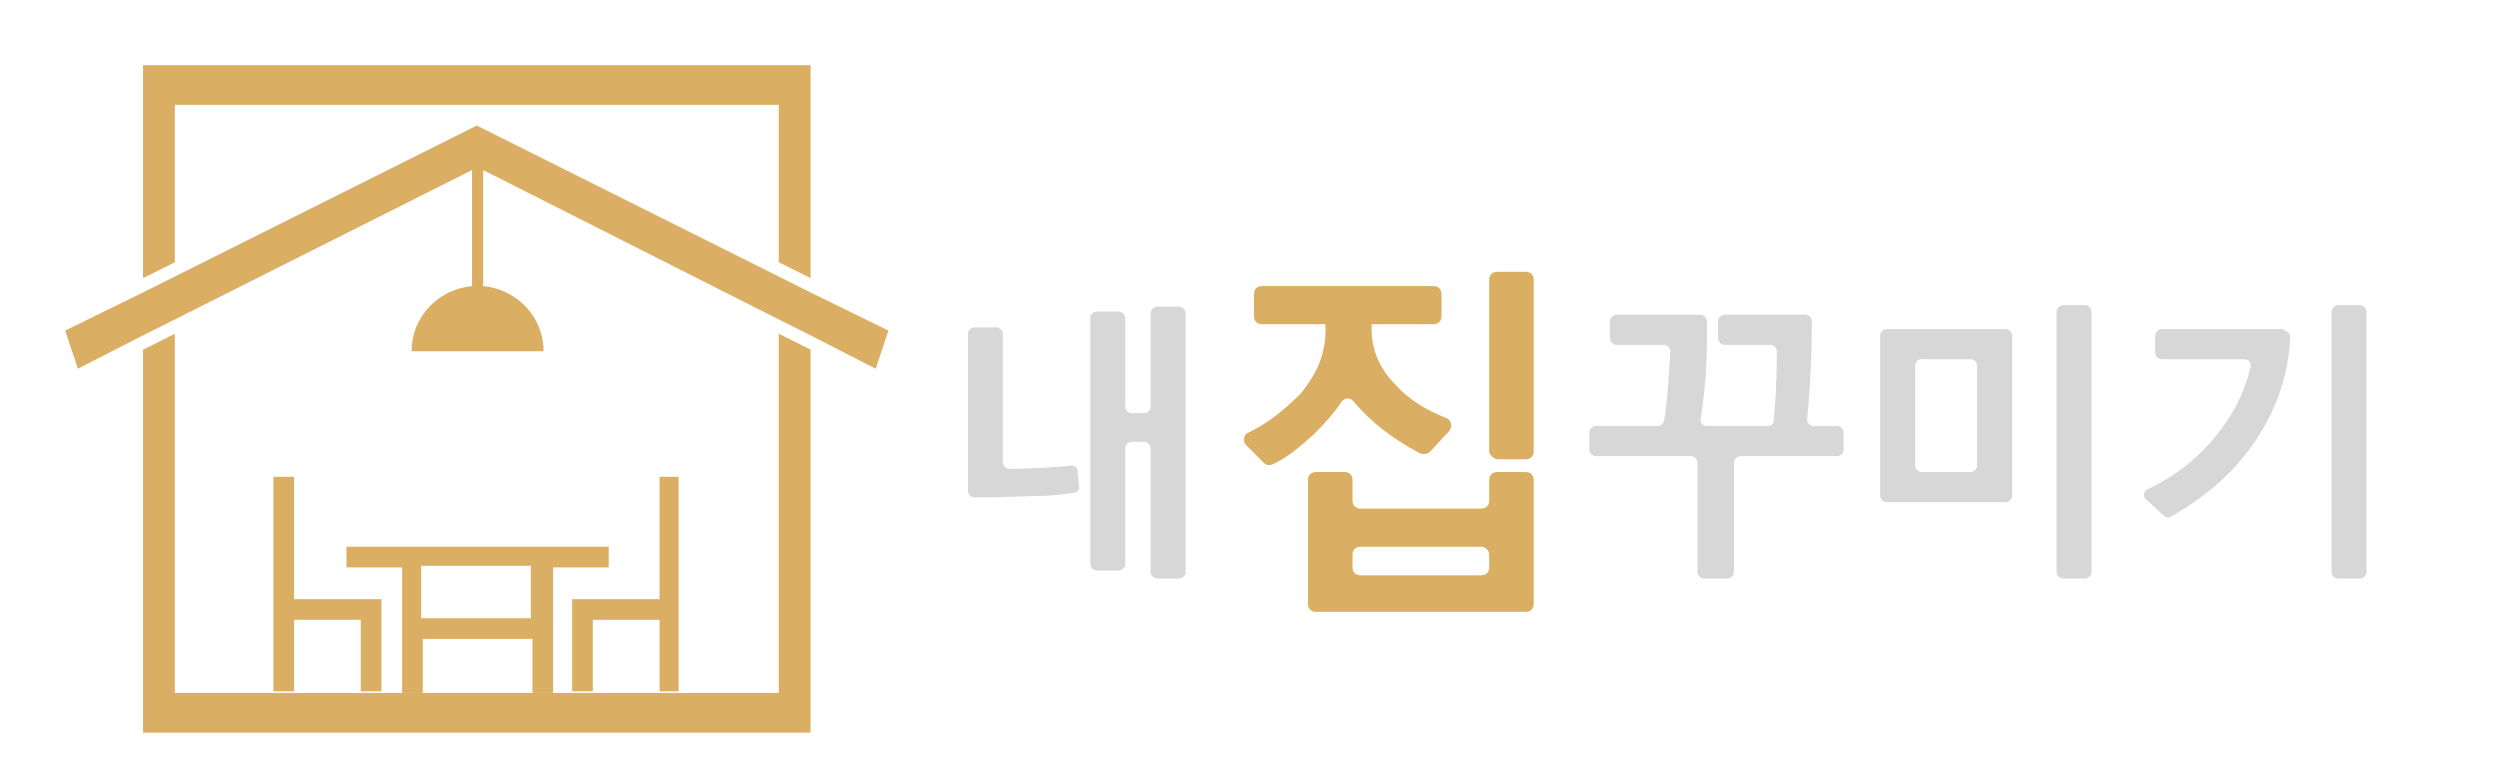 <?xml version="1.0" encoding="utf-8"?>
<!-- Generator: Adobe Illustrator 21.0.0, SVG Export Plug-In . SVG Version: 6.00 Build 0)  -->
<svg version="1.1" id="Layer_1" xmlns="http://www.w3.org/2000/svg" xmlns:xlink="http://www.w3.org/1999/xlink" x="0px" y="0px"
	 viewBox="0 0 157.3 49.3" style="enable-background:new 0 0 157.3 49.3;" xml:space="preserve">
<style type="text/css">
	.st0{fill:#DBAF63;}
	.st1{fill:#D7D7D7;}
</style>
<g>
	<g>
		<polygon class="st0" points="11,6.6 49,6.6 49,16.5 51,17.5 51,4.1 9,4.1 9,17.5 11,16.5 		"/>
		<polygon class="st0" points="49,43.6 11,43.6 11,21 9,22 9,46.1 51,46.1 51,22 49,21 		"/>
		<path class="st0" d="M51,18.4l-2-1L30,7.9l-19,9.5l-2,1l-4.9,2.4L4.5,22l0.4,1.2L9,21.1l2-1l18.7-9.4v7.3
			c-2.1,0.2-3.8,1.9-3.8,4.1h8.3c0-2.2-1.7-3.9-3.8-4.1v-7.3L49,20.1l2,1l4.1,2.1l0.4-1.2l0.4-1.2L51,18.4z"/>
		<polygon class="st0" points="17.2,30 17.2,43.5 18.5,43.5 18.5,39 22.7,39 22.7,43.5 24,43.5 24,37.7 18.5,37.7 18.5,30 		"/>
		<polygon class="st0" points="42.7,43.5 42.7,30 41.5,30 41.5,37.7 36,37.7 36,43.5 37.3,43.5 37.3,39 41.5,39 41.5,43.5 		"/>
		<path class="st0" d="M21.8,35.7h3.5v3.3v0.6v4h1.3v-3.4h6.9v3.4h1.3v-4v-0.6v-3.3h3.5v-1.3H21.8V35.7z M33.4,38.9h-6.9v-3.3h6.9
			V38.9z"/>
	</g>
	<path class="st1" d="M67.9,30.6c0,0.2-0.1,0.4-0.3,0.4c-0.7,0.1-1.4,0.2-2.1,0.2c-0.8,0-2.2,0.1-4.2,0.1c-0.2,0-0.4-0.2-0.4-0.4V21
		c0-0.2,0.2-0.4,0.4-0.4h1.4c0.2,0,0.4,0.2,0.4,0.4v8.1c0,0.2,0.2,0.4,0.4,0.4c1.5,0,2.8-0.1,3.9-0.2c0.2,0,0.4,0.1,0.4,0.3
		L67.9,30.6z M72.4,36v-7.8c0-0.2-0.2-0.4-0.4-0.4h-0.8c-0.2,0-0.4,0.2-0.4,0.4v7.3c0,0.2-0.2,0.4-0.4,0.4H69
		c-0.2,0-0.4-0.2-0.4-0.4V20c0-0.2,0.2-0.4,0.4-0.4h1.4c0.2,0,0.4,0.2,0.4,0.4v5.6c0,0.2,0.2,0.4,0.4,0.4H72c0.2,0,0.4-0.2,0.4-0.4
		v-5.9c0-0.2,0.2-0.4,0.4-0.4h1.4c0.2,0,0.4,0.2,0.4,0.4V36c0,0.2-0.2,0.4-0.4,0.4h-1.4C72.6,36.4,72.4,36.2,72.4,36z"/>
	<path class="st0" d="M89.3,28.5c-1.7-0.9-3.1-2-4.1-3.2c-0.2-0.3-0.6-0.3-0.8,0c-0.4,0.6-1,1.3-1.7,2c-0.9,0.8-1.7,1.5-2.6,1.9
		c-0.2,0.1-0.4,0.1-0.6-0.1L78.4,28c-0.2-0.2-0.2-0.7,0.2-0.8c1.2-0.6,2.2-1.4,3.2-2.4c1.1-1.3,1.6-2.6,1.6-4v-0.4h-4
		c-0.3,0-0.5-0.2-0.5-0.5v-1.4c0-0.3,0.2-0.5,0.5-0.5h10.8c0.3,0,0.5,0.2,0.5,0.5v1.4c0,0.3-0.2,0.5-0.5,0.5h-3.9v0.3
		c0,1.3,0.5,2.5,1.5,3.5c0.8,0.9,1.9,1.6,3.2,2.1c0.3,0.1,0.4,0.5,0.2,0.8L90,28.4C89.8,28.6,89.5,28.6,89.3,28.5z M82.3,38v-7.8
		c0-0.3,0.2-0.5,0.5-0.5h1.8c0.3,0,0.5,0.2,0.5,0.5v1.3c0,0.3,0.2,0.5,0.5,0.5h7.6c0.3,0,0.5-0.2,0.5-0.5v-1.3
		c0-0.3,0.2-0.5,0.5-0.5h1.8c0.3,0,0.5,0.2,0.5,0.5V38c0,0.3-0.2,0.5-0.5,0.5H82.8C82.5,38.5,82.3,38.3,82.3,38z M93.2,34.4h-7.6
		c-0.3,0-0.5,0.2-0.5,0.5v0.8c0,0.3,0.2,0.5,0.5,0.5h7.6c0.3,0,0.5-0.2,0.5-0.5v-0.8C93.7,34.6,93.4,34.4,93.2,34.4z M93.7,28.4
		V17.6c0-0.3,0.2-0.5,0.5-0.5H96c0.3,0,0.5,0.2,0.5,0.5v10.8c0,0.3-0.2,0.5-0.5,0.5h-1.8C93.9,28.8,93.7,28.6,93.7,28.4z"/>
	<g>
		<path class="st1" d="M106.8,36v-6.9c0-0.2-0.2-0.4-0.4-0.4h-6c-0.2,0-0.4-0.2-0.4-0.4v-1.1c0-0.2,0.2-0.4,0.4-0.4h3.9
			c0.2,0,0.3-0.1,0.4-0.3c0.2-1.2,0.3-2.7,0.4-4.4c0-0.2-0.2-0.4-0.4-0.4h-3c-0.2,0-0.4-0.2-0.4-0.4v-1.1c0-0.2,0.2-0.4,0.4-0.4h5.3
			c0.2,0,0.4,0.2,0.4,0.4v1.3c0,1.4-0.1,3-0.4,4.9c0,0.2,0.1,0.4,0.4,0.4h3.8c0.2,0,0.4-0.1,0.4-0.3c0.1-1,0.2-2.5,0.2-4.4
			c0-0.2-0.2-0.4-0.4-0.4h-2.9c-0.2,0-0.4-0.2-0.4-0.4v-1.1c0-0.2,0.2-0.4,0.4-0.4h5.1c0.2,0,0.4,0.2,0.4,0.4c0,2.2-0.1,4.2-0.3,6.2
			c0,0.2,0.2,0.4,0.4,0.4h1.5c0.2,0,0.4,0.2,0.4,0.4v1.1c0,0.2-0.2,0.4-0.4,0.4h-6.1c-0.2,0-0.4,0.2-0.4,0.4V36
			c0,0.2-0.2,0.4-0.4,0.4h-1.5C107,36.4,106.8,36.2,106.8,36z"/>
		<path class="st1" d="M118.3,31.2V21.1c0-0.2,0.2-0.4,0.4-0.4h7.5c0.2,0,0.4,0.2,0.4,0.4v10.1c0,0.2-0.2,0.4-0.4,0.4h-7.5
			C118.5,31.6,118.3,31.4,118.3,31.2z M124,22.6h-3.1c-0.2,0-0.4,0.2-0.4,0.4v6.3c0,0.2,0.2,0.4,0.4,0.4h3.1c0.2,0,0.4-0.2,0.4-0.4
			V23C124.4,22.8,124.2,22.6,124,22.6z M129.4,36V19.6c0-0.2,0.2-0.4,0.4-0.4h1.4c0.2,0,0.4,0.2,0.4,0.4V36c0,0.2-0.2,0.4-0.4,0.4
			h-1.4C129.6,36.4,129.4,36.2,129.4,36z"/>
		<path class="st1" d="M143.7,20.8c0.2,0,0.4,0.2,0.4,0.4c-0.1,2.3-0.8,4.4-2.1,6.4c-1.3,2-3.1,3.6-5.4,4.9
			c-0.1,0.1-0.3,0.1-0.5-0.1l-1.1-1c-0.2-0.2-0.1-0.5,0.1-0.6c1.5-0.7,2.9-1.7,4.1-3.1c1.2-1.4,2-2.9,2.4-4.6
			c0.1-0.2-0.1-0.5-0.4-0.5h-5.2c-0.2,0-0.4-0.2-0.4-0.4v-1.1c0-0.2,0.2-0.4,0.4-0.4H143.7z M146.7,36V19.6c0-0.2,0.2-0.4,0.4-0.4
			h1.4c0.2,0,0.4,0.2,0.4,0.4V36c0,0.2-0.2,0.4-0.4,0.4h-1.4C146.9,36.4,146.7,36.2,146.7,36z"/>
	</g>
</g>
</svg>
